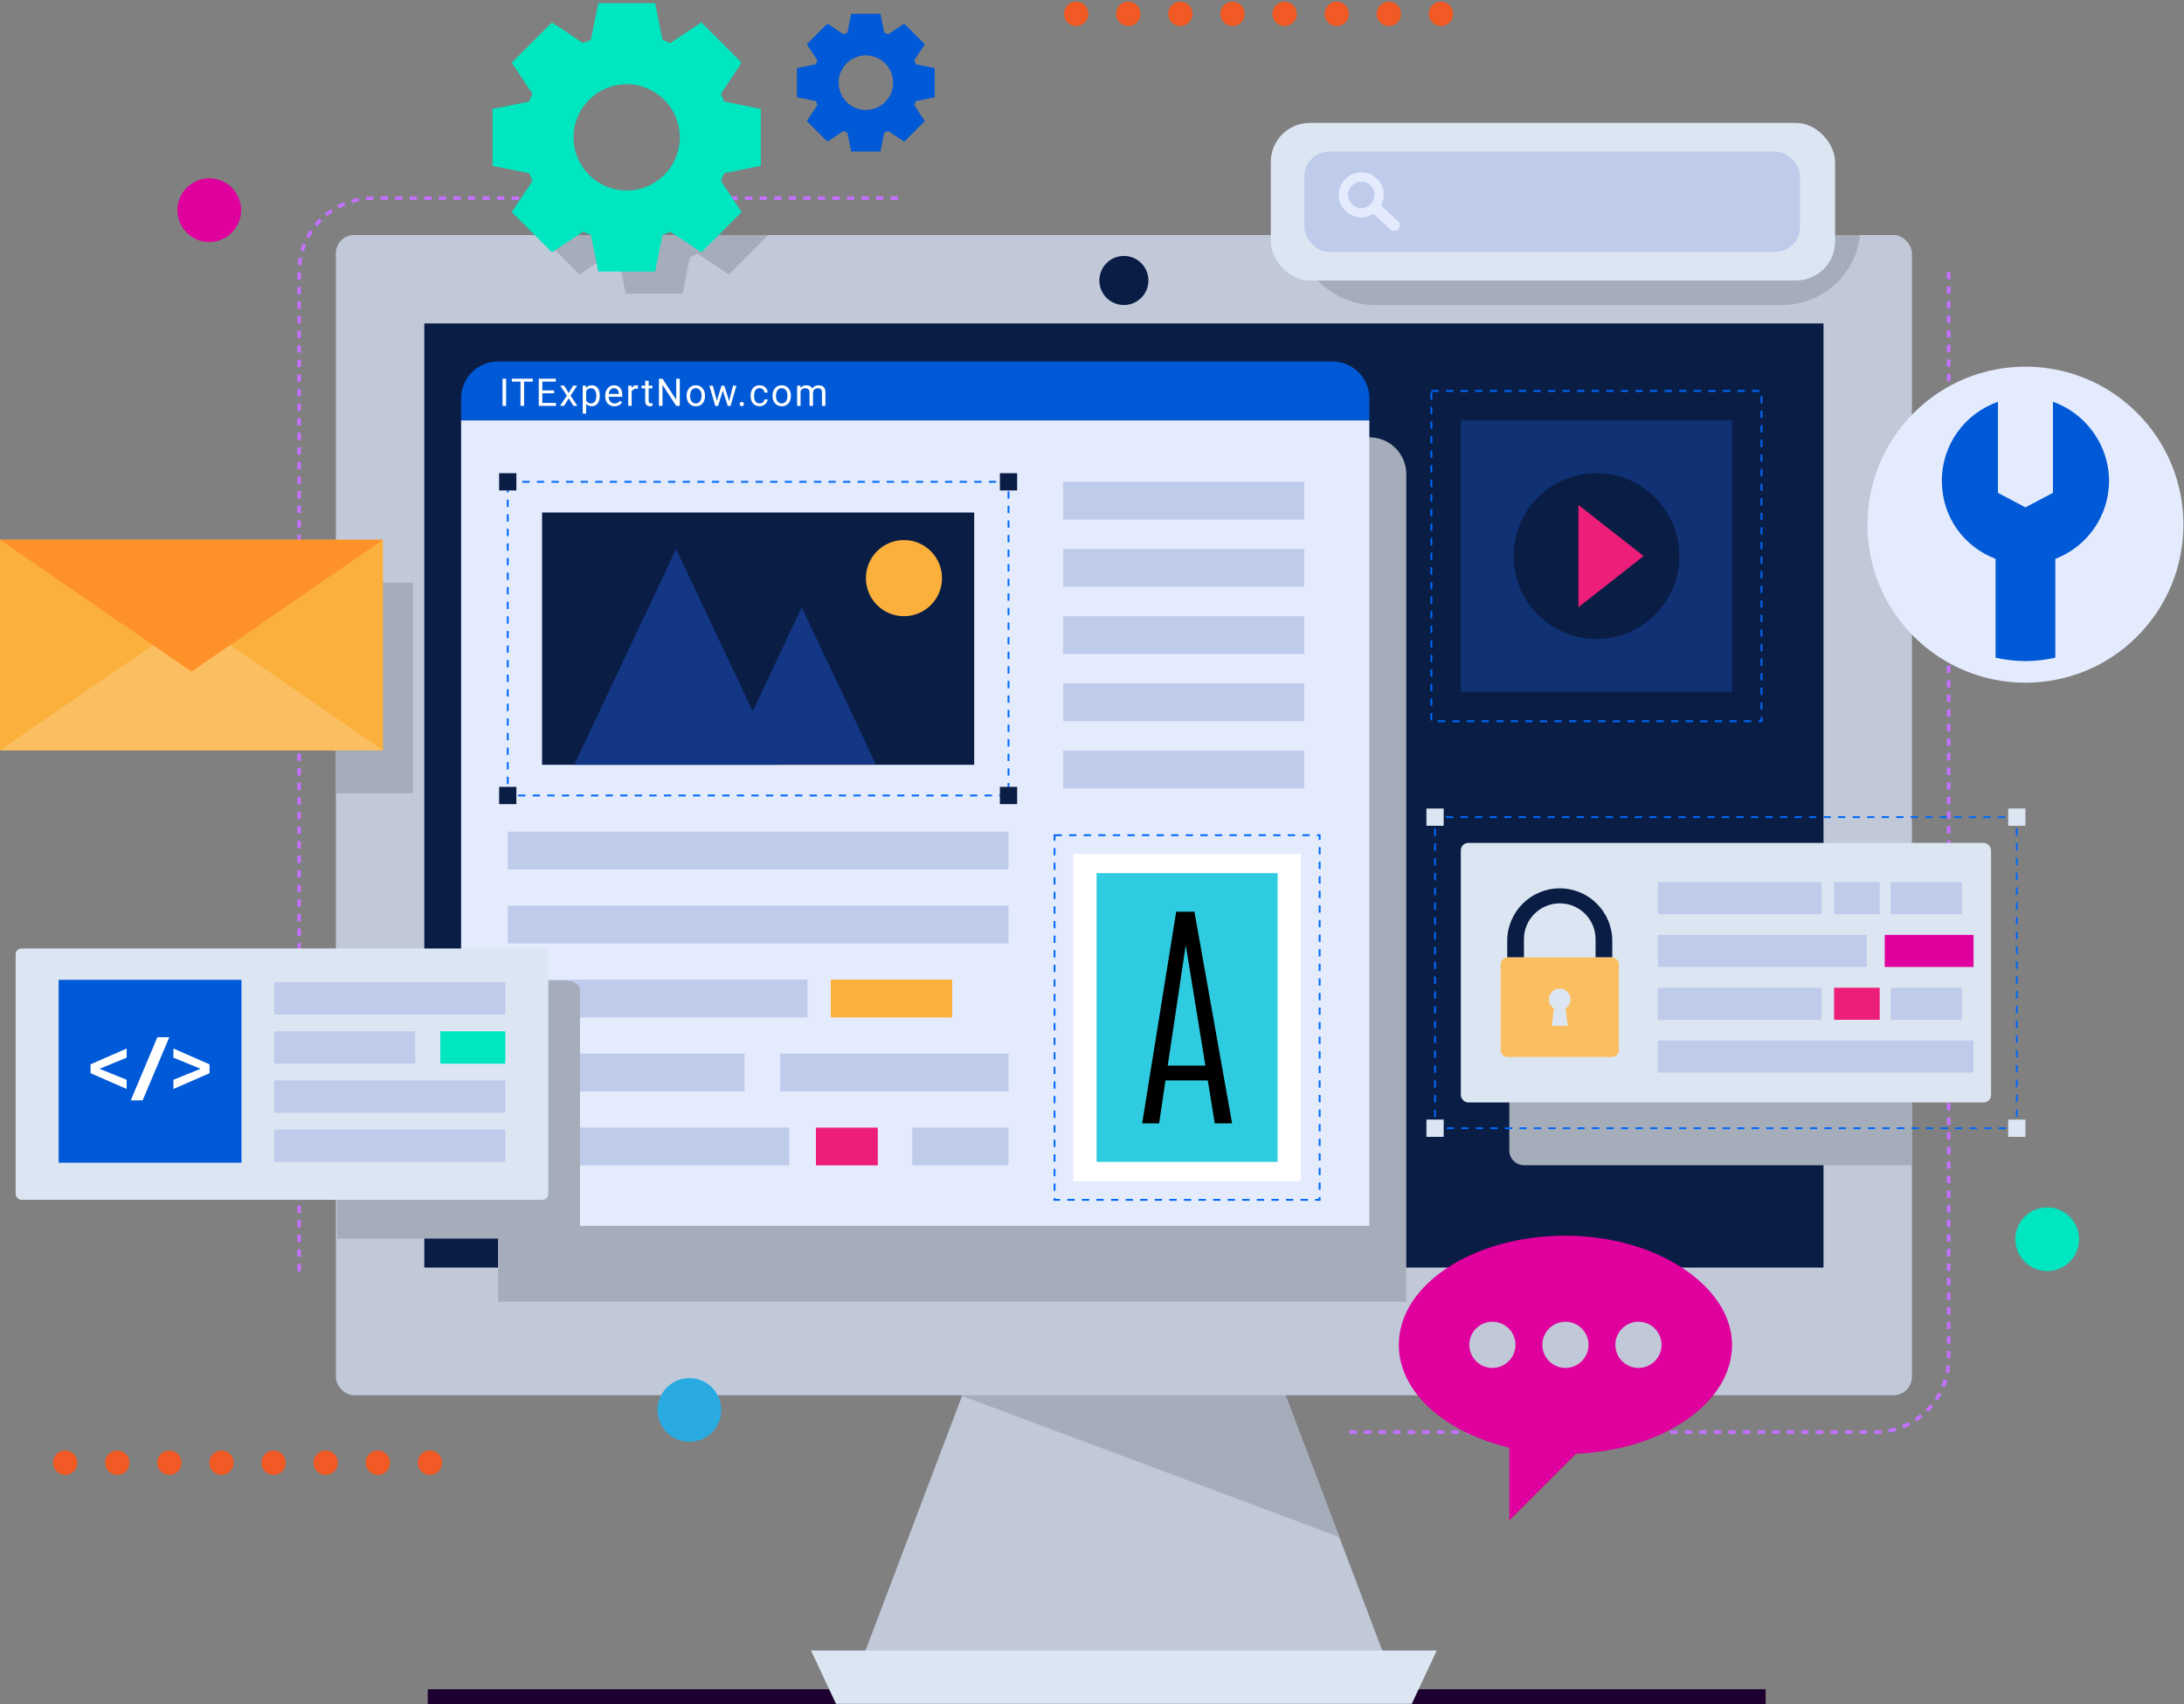 <?xml version="1.0" encoding="UTF-8"?>
<svg xmlns="http://www.w3.org/2000/svg" viewBox="0 0 800 624">
  <rect x="0" y="0" width="800" height="624" fill="#808080" stroke="none"/>
  <defs>
    <style>.cls-1{fill:#fff;}.cls-2,.cls-3{fill:#a5acba;}.cls-2,.cls-4{mix-blend-mode:multiply;}.cls-5{stroke-dasharray:0 0 2.66 2.66;}.cls-5,.cls-6,.cls-7,.cls-8,.cls-9{fill:none;stroke-miterlimit:10;}.cls-5,.cls-7,.cls-8,.cls-9{stroke:#0068fa;stroke-width:.67px;}.cls-6{stroke:#c370ff;stroke-width:1.33px;}.cls-6,.cls-9{stroke-dasharray:0 0 2.67 2.67;}.cls-10{isolation:isolate;}.cls-11{fill:#f15a24;}.cls-12{fill:#dce6f2;}.cls-13{fill:#df009d;}.cls-14{fill:#fbbf62;}.cls-15{fill:#2fcbe0;}.cls-16{fill:#0a1d45;}.cls-17{fill:#1d0030;}.cls-8{stroke-dasharray:0 0 2.71 2.71;}.cls-18{fill:#c1c9d9;}.cls-19{fill:#0059d6;}.cls-20{fill:#133785;}.cls-21{fill:#ed1e79;}.cls-22{fill:#e4ebfd;}.cls-23{fill:#103173;}.cls-24{fill:#29abe2;}.cls-25{fill:#00e6c0;}.cls-26{fill:#fbb03b;}.cls-27{fill:#ff9129;}.cls-28{fill:#becbeb;}</style>
  </defs>
  <g class="cls-10">
    <g id="Layer_1">
      <rect class="cls-17" x="156.68" y="618.6" width="490.08" height="5.4"></rect>
      <path class="cls-6" d="m713.81,99.56v397.89c0,14.87-12.1,26.98-26.98,26.98h-194.22"></path>
      <path class="cls-6" d="m109.56,465.53V99.56c0-14.87,12.1-26.98,26.98-26.98h194.58"></path>
      <polygon class="cls-18" points="453.15 464.18 370.22 464.18 316.94 604.67 506.43 604.67 453.15 464.18"></polygon>
      <polygon class="cls-12" points="517.13 623.95 306.23 623.95 297.09 604.42 526.27 604.42 517.13 623.95"></polygon>
      <polygon class="cls-2" points="352.4 511.16 490.57 562.87 465.22 496 358.15 496 352.4 511.16"></polygon>
      <rect class="cls-18" x="123.04" y="86.07" width="577.28" height="424.86" rx="6.67" ry="6.67"></rect>
      <path class="cls-16" d="m420.67,102.71c0,4.97-4.03,8.99-8.99,8.99s-8.99-4.03-8.99-8.99,4.03-8.99,8.99-8.99,8.99,4.03,8.99,8.99Z"></path>
      <rect class="cls-16" x="238.81" y="35.04" width="345.74" height="512.53" transform="translate(702.99 -120.37) rotate(90)"></rect>
      <path class="cls-11" d="m28.34,535.64c0,2.47-2,4.47-4.47,4.47s-4.47-2-4.47-4.47,2-4.47,4.47-4.47,4.47,2,4.47,4.47Z"></path>
      <circle class="cls-11" cx="42.95" cy="535.64" r="4.47"></circle>
      <circle class="cls-11" cx="62.04" cy="535.64" r="4.47"></circle>
      <circle class="cls-11" cx="81.13" cy="535.64" r="4.47"></circle>
      <circle class="cls-11" cx="100.22" cy="535.64" r="4.47"></circle>
      <circle class="cls-11" cx="119.3" cy="535.64" r="4.47"></circle>
      <circle class="cls-11" cx="138.39" cy="535.64" r="4.47"></circle>
      <circle class="cls-11" cx="157.48" cy="535.64" r="4.47"></circle>
      <path class="cls-11" d="m398.68,5.07c0,2.47-2,4.47-4.47,4.47s-4.47-2-4.47-4.47,2-4.47,4.47-4.47,4.47,2,4.47,4.47Z"></path>
      <path class="cls-11" d="m417.77,5.07c0,2.47-2,4.47-4.47,4.47s-4.47-2-4.47-4.47,2-4.47,4.47-4.47,4.47,2,4.47,4.47Z"></path>
      <path class="cls-11" d="m436.85,5.07c0,2.47-2,4.47-4.47,4.47s-4.47-2-4.47-4.47,2-4.47,4.47-4.47,4.47,2,4.47,4.47Z"></path>
      <path class="cls-11" d="m455.94,5.07c0,2.47-2,4.47-4.47,4.47s-4.47-2-4.47-4.47,2-4.47,4.47-4.47,4.47,2,4.47,4.47Z"></path>
      <path class="cls-11" d="m475.03,5.07c0,2.47-2,4.47-4.47,4.47s-4.47-2-4.47-4.47,2-4.47,4.47-4.47,4.47,2,4.47,4.47Z"></path>
      <path class="cls-11" d="m494.12,5.07c0,2.47-2,4.47-4.47,4.47s-4.47-2-4.47-4.47,2-4.47,4.47-4.47,4.47,2,4.47,4.47Z"></path>
      <path class="cls-11" d="m513.21,5.07c0,2.47-2,4.47-4.47,4.47s-4.47-2-4.47-4.47,2-4.47,4.47-4.47,4.47,2,4.47,4.47Z"></path>
      <path class="cls-11" d="m532.3,5.07c0,2.47-2,4.47-4.47,4.47s-4.47-2-4.47-4.47,2-4.47,4.47-4.47,4.47,2,4.47,4.47Z"></path>
      <path class="cls-25" d="m761.56,453.8c0,6.44-5.22,11.66-11.66,11.66s-11.66-5.22-11.66-11.66,5.22-11.66,11.66-11.66,11.66,5.22,11.66,11.66Z"></path>
      <path class="cls-13" d="m88.31,76.96c0,6.44-5.22,11.66-11.66,11.66s-11.66-5.22-11.66-11.66,5.22-11.66,11.66-11.66,11.66,5.22,11.66,11.66Z"></path>
      <path class="cls-24" d="m264.19,516.31c0,6.44-5.22,11.66-11.66,11.66s-11.66-5.22-11.66-11.66,5.22-11.66,11.66-11.66,11.66,5.22,11.66,11.66Z"></path>
      <path class="cls-2" d="m501.63,160.14H195.91c-7.45,0-13.49,6.04-13.49,13.49v303.02h332.7V173.63c0-7.45-6.04-13.49-13.49-13.49Z"></path>
      <path class="cls-19" d="m501.6,145.87c0-7.45-6.04-13.49-13.49-13.49H182.39c-7.45,0-13.49,6.04-13.49,13.49v8.09h332.7v-8.09Z"></path>
      <rect class="cls-22" x="168.9" y="153.96" width="332.7" height="294.93"></rect>
      <rect class="cls-28" x="389.43" y="176.44" width="88.34" height="13.83"></rect>
      <rect class="cls-28" x="389.43" y="201.05" width="88.34" height="13.83"></rect>
      <rect class="cls-28" x="389.43" y="225.66" width="88.34" height="13.83"></rect>
      <rect class="cls-28" x="389.43" y="250.28" width="88.34" height="13.83"></rect>
      <rect class="cls-28" x="389.43" y="274.89" width="88.34" height="13.83"></rect>
      <rect class="cls-9" x="386.28" y="305.85" width="97.11" height="133.53"></rect>
      <rect class="cls-1" x="393.14" y="312.69" width="83.39" height="119.84"></rect>
      <rect class="cls-15" x="401.69" y="319.75" width="66.3" height="105.72"></rect>
      <path d="m430.83,333.86h6.69l13.79,77.51h-6.34l-2.55-15.72h-15.5l-2.33,15.72h-6.21l12.46-77.51Zm10.7,56.37l-7.14-43.87h-.09l-6.56,43.87h13.79Z"></path>
      <rect class="cls-28" x="185.99" y="304.57" width="183.43" height="13.83"></rect>
      <rect class="cls-28" x="185.99" y="331.66" width="183.43" height="13.83"></rect>
      <rect class="cls-28" x="185.99" y="358.75" width="109.76" height="13.83"></rect>
      <rect class="cls-28" x="185.99" y="385.84" width="86.74" height="13.83"></rect>
      <rect class="cls-21" x="298.88" y="412.93" width="22.66" height="13.83"></rect>
      <rect class="cls-28" x="185.99" y="412.93" width="103.11" height="13.83"></rect>
      <rect class="cls-26" x="304.31" y="358.75" width="44.46" height="13.83"></rect>
      <rect class="cls-28" x="285.78" y="385.84" width="83.64" height="13.83"></rect>
      <rect class="cls-28" x="334.15" y="412.93" width="35.27" height="13.83"></rect>
      <rect class="cls-16" x="198.56" y="187.68" width="158.29" height="92.38"></rect>
      <polygon class="cls-20" points="293.68 222.41 275.71 260.45 247.66 201.05 210.35 280.07 284.98 280.07 284.87 279.84 320.8 279.84 293.68 222.41"></polygon>
      <path class="cls-26" d="m331.12,197.77c-7.7,0-13.94,6.24-13.94,13.94s6.24,13.94,13.94,13.94,13.94-6.24,13.94-13.94-6.24-13.94-13.94-13.94Z"></path>
      <rect class="cls-9" x="185.99" y="176.44" width="183.43" height="114.87"></rect>
      <rect class="cls-16" x="366.26" y="173.28" width="6.32" height="6.32"></rect>
      <rect class="cls-16" x="182.83" y="173.28" width="6.32" height="6.32"></rect>
      <rect class="cls-16" x="366.26" y="288.15" width="6.32" height="6.32"></rect>
      <rect class="cls-16" x="182.83" y="288.15" width="6.32" height="6.32"></rect>
      <rect class="cls-9" x="524.31" y="143.17" width="120.94" height="120.94"></rect>
      <rect class="cls-23" x="535.1" y="153.96" width="99.35" height="99.35"></rect>
      <circle class="cls-16" cx="584.78" cy="203.64" r="30.36" transform="translate(27.28 473.14) rotate(-45)"></circle>
      <polygon class="cls-21" points="578.19 184.92 578.19 222.35 602.07 203.64 578.19 184.92"></polygon>
      <path class="cls-2" d="m475.02,86.07c1.6,14.41,13.81,25.63,28.65,25.63h149.04c14.84,0,27.05-11.21,28.65-25.63h-206.34Z"></path>
      <rect class="cls-12" x="465.49" y="45.02" width="206.71" height="57.69" rx="14.27" ry="14.27"></rect>
      <rect class="cls-28" x="477.77" y="55.49" width="181.58" height="36.75" rx="9.09" ry="9.09"></rect>
      <path class="cls-22" d="m512.14,81.02l-6.26-5.78c.65-1.2.99-2.53.99-3.89,0-4.54-3.69-8.24-8.24-8.24s-8.24,3.69-8.24,8.24,3.69,8.24,8.24,8.24c1.57,0,3.1-.46,4.44-1.33l6.27,5.79c.38.36.88.55,1.4.55.58,0,1.13-.24,1.51-.66.37-.41.57-.93.55-1.48-.02-.55-.26-1.06-.66-1.43Zm-8.67-9.66c0,2.67-2.17,4.84-4.84,4.84s-4.84-2.17-4.84-4.84,2.17-4.84,4.84-4.84,4.84,2.17,4.84,4.84Z"></path>
      <path class="cls-2" d="m700.32,331.66h-142.07c-2.98,0-5.4,2.42-5.4,5.4v84.24c0,2.98,2.42,5.4,5.4,5.4h142.07v-95.03Z"></path>
      <polyline class="cls-7" points="738.76 411.81 738.76 413.15 737.43 413.15"></polyline>
      <line class="cls-5" x1="734.76" y1="413.15" x2="528.32" y2="413.15"></line>
      <polyline class="cls-7" points="526.99 413.15 525.66 413.15 525.66 411.81"></polyline>
      <line class="cls-8" x1="525.66" y1="409.1" x2="525.66" y2="301.93"></line>
      <polyline class="cls-7" points="525.66 300.57 525.66 299.23 526.99 299.23"></polyline>
      <line class="cls-5" x1="529.66" y1="299.23" x2="736.09" y2="299.23"></line>
      <polyline class="cls-7" points="737.43 299.23 738.76 299.23 738.76 300.57"></polyline>
      <line class="cls-8" x1="738.76" y1="303.28" x2="738.76" y2="410.46"></line>
      <rect class="cls-12" x="735.6" y="296.08" width="6.32" height="6.32"></rect>
      <rect class="cls-12" x="522.5" y="296.08" width="6.32" height="6.32"></rect>
      <rect class="cls-12" x="735.6" y="409.99" width="6.32" height="6.32"></rect>
      <rect class="cls-12" x="522.5" y="409.99" width="6.32" height="6.32"></rect>
      <rect class="cls-12" x="535.1" y="308.68" width="194.22" height="95.03" rx="2.67" ry="2.67"></rect>
      <rect class="cls-28" x="607.25" y="323.05" width="60.01" height="11.74"></rect>
      <rect class="cls-28" x="607.25" y="342.36" width="76.51" height="11.74"></rect>
      <rect class="cls-13" x="690.38" y="342.36" width="32.53" height="11.74"></rect>
      <rect class="cls-28" x="671.83" y="323.05" width="16.72" height="11.74" transform="translate(1360.37 657.84) rotate(180)"></rect>
      <rect class="cls-28" x="692.55" y="323.05" width="26.09" height="11.74" transform="translate(1411.19 657.84) rotate(180)"></rect>
      <rect class="cls-28" x="607.25" y="361.7" width="60.01" height="11.74"></rect>
      <rect class="cls-28" x="607.25" y="381.02" width="115.65" height="11.74"></rect>
      <rect class="cls-21" x="671.83" y="361.7" width="16.72" height="11.74" transform="translate(1360.37 735.14) rotate(180)"></rect>
      <rect class="cls-28" x="692.55" y="361.7" width="26.09" height="11.74" transform="translate(1411.19 735.14) rotate(180)"></rect>
      <path class="cls-16" d="m571.34,325.31h0c-10.62,0-19.24,8.61-19.24,19.24v6.06h6.12v-6.68c0-7.25,5.87-13.12,13.12-13.12h0c7.25,0,13.12,5.87,13.12,13.12v6.68h6.12v-6.06c0-10.62-8.61-19.24-19.24-19.24Z"></path>
      <path class="cls-14" d="m590.43,350.61h-38.19c-1.41,0-2.55,1.14-2.55,2.55v31.36c0,1.41,1.14,2.55,2.55,2.55h38.19c1.41,0,2.55-1.14,2.55-2.55v-31.36c0-1.41-1.14-2.55-2.55-2.55Zm-16.19,25.05h-5.81l.75-6.37c-1.08-.71-1.8-1.93-1.8-3.31,0-2.18,1.77-3.96,3.95-3.96s3.96,1.77,3.96,3.96c0,1.39-.72,2.61-1.8,3.31l.75,6.37Z"></path>
      <path class="cls-13" d="m573.42,452.5c-33.71,0-61.03,17.89-61.03,39.97,0,17.35,16.88,32.11,40.47,37.64v26.69l24.45-24.45c31.9-1.31,57.15-18.66,57.15-39.88s-27.32-39.97-61.03-39.97Zm-26.75,48.43c-4.67,0-8.46-3.79-8.46-8.46s3.79-8.46,8.46-8.46,8.46,3.79,8.46,8.46-3.79,8.46-8.46,8.46Zm26.75,0c-4.67,0-8.46-3.79-8.46-8.46s3.79-8.46,8.46-8.46,8.46,3.79,8.46,8.46-3.79,8.46-8.46,8.46Zm26.75,0c-4.67,0-8.46-3.79-8.46-8.46s3.79-8.46,8.46-8.46,8.46,3.79,8.46,8.46-3.79,8.46-8.46,8.46Z"></path>
      <path class="cls-19" d="m342.38,35.62v-10.69l-6.88-1.39h0c-.19-.5-.39-1-.62-1.48h.01s3.88-5.84,3.88-5.84l-7.56-7.56-5.85,3.88h0c-.48-.21-.98-.42-1.48-.61h0l-1.39-6.88h-10.69l-1.39,6.88h0c-.5.19-1,.39-1.48.62h.01s-5.85-3.9-5.85-3.9l-7.56,7.56,3.88,5.85h.01c-.22.47-.43.96-.62,1.47h0s-6.88,1.39-6.88,1.39v10.69l6.88,1.39h0c.19.5.39,1,.62,1.48h-.01s-3.88,5.84-3.88,5.84l7.56,7.56,5.85-3.88h-.01c.48.21.98.42,1.48.61h0l1.39,6.88h10.69l1.39-6.88h0c.5-.19,1-.39,1.48-.62h0s5.85,3.9,5.85,3.9l7.56-7.56-3.88-5.85h-.01c.22-.47.43-.96.62-1.47h0s6.88-1.39,6.88-1.39Zm-25.21,4.64c-5.52,0-9.99-4.47-9.99-9.99s4.47-9.99,9.99-9.99,9.99,4.47,9.99,9.99-4.47,9.99-9.99,9.99Z"></path>
      <g class="cls-4">
        <path class="cls-3" d="m197.8,86.07l14.44,14.44,11.39-7.57-.02-.02c.94.44,1.9.85,2.88,1.21h0l2.7,13.41h20.83l2.7-13.41h0c.98-.36,1.94-.77,2.88-1.21l-.02.02,11.39,7.57,14.43-14.44h-83.62Z"></path>
      </g>
      <path class="cls-25" d="m278.68,60.72v-20.83l-13.41-2.7h0c-.36-.98-.77-1.94-1.21-2.88l.02.02,7.57-11.39-14.73-14.73-11.39,7.57.02.02c-.94-.44-1.9-.84-2.88-1.21h0l-2.7-13.41h-20.83l-2.7,13.41h0c-.98.36-1.94.77-2.88,1.21l.02-.02-11.39-7.57-14.73,14.73,7.57,11.39.02-.02c-.44.94-.84,1.9-1.21,2.88h0s-13.41,2.7-13.41,2.7v20.83l13.41,2.7h0c.36.98.77,1.94,1.21,2.88l-.02-.02-7.57,11.39,14.73,14.73,11.39-7.57-.02-.02c.94.44,1.9.84,2.88,1.21h0l2.7,13.41h20.83l2.7-13.41h0c.98-.36,1.94-.77,2.88-1.21l-.02.02,11.39,7.57,14.73-14.73-7.57-11.39-.02.02c.44-.94.84-1.9,1.21-2.88h0s13.41-2.7,13.41-2.7Zm-49.13,9.05c-10.75,0-19.47-8.72-19.47-19.47s8.72-19.47,19.47-19.47,19.47,8.72,19.47,19.47-8.72,19.47-19.47,19.47Z"></path>
      <circle class="cls-22" cx="741.92" cy="192.14" r="57.87" transform="translate(81.44 580.89) rotate(-45)"></circle>
      <path class="cls-19" d="m752,147.14v33.33l-10.08,5.33-10.08-5.33v-33.33c-11.96,4.17-20.54,15.53-20.54,28.91s8.17,24.19,19.68,28.6v36.19c3.52.79,7.17,1.24,10.94,1.24s7.41-.45,10.94-1.24v-36.19c11.51-4.4,19.68-15.54,19.68-28.6s-8.58-24.74-20.54-28.91Z"></path>
      <path class="cls-2" d="m207.06,359.07h-83.56v94.5h83.56c2.98,0,5.4-1.62,5.4-3.62v-87.26c0-2-2.42-3.62-5.4-3.62Z"></path>
      <rect class="cls-12" x="5.73" y="347.33" width="195.12" height="92.05" rx="2.16" ry="2.16"></rect>
      <rect class="cls-28" x="100.42" y="413.63" width="84.68" height="11.84" transform="translate(285.53 839.1) rotate(180)"></rect>
      <rect class="cls-28" x="100.42" y="395.65" width="84.68" height="11.84" transform="translate(285.53 803.14) rotate(180)"></rect>
      <rect class="cls-28" x="100.42" y="377.67" width="51.67" height="11.84" transform="translate(252.52 767.18) rotate(180)"></rect>
      <rect class="cls-25" x="161.27" y="377.67" width="23.83" height="11.84" transform="translate(346.37 767.18) rotate(180)"></rect>
      <rect class="cls-28" x="100.42" y="359.69" width="84.68" height="11.84" transform="translate(285.53 731.22) rotate(180)"></rect>
      <rect class="cls-19" x="21.48" y="358.81" width="66.97" height="66.97"></rect>
      <path class="cls-1" d="m33.17,393.01v-3.26l13.23-5.78v3.34l-9.94,4.08,9.94,4.02v3.37l-13.23-5.78Z"></path>
      <path class="cls-1" d="m57.66,379.81h4.36l-9.77,23.14h-4.36l9.77-23.14Z"></path>
      <path class="cls-1" d="m63.52,395.41l9.94-4.02-9.94-4.08v-3.34l13.23,5.78v3.26l-13.23,5.78v-3.37Z"></path>
      <rect class="cls-2" x="123.04" y="213.39" width="28.22" height="77.09"></rect>
      <rect class="cls-26" y="197.66" width="140.27" height="77.09"></rect>
      <polygon class="cls-14" points="70.14 274.76 140.27 274.76 70.14 226.47 0 274.76 70.14 274.76"></polygon>
      <polygon class="cls-27" points="70.14 197.66 0 197.66 70.14 245.96 140.27 197.66 70.14 197.66"></polygon>
      <path class="cls-1" d="m185.39,148.63h-1.31v-9.95h1.31v9.95Z"></path>
      <path class="cls-1" d="m195.17,139.75h-3.2v8.88h-1.31v-8.88h-3.19v-1.07h7.7v1.07Z"></path>
      <path class="cls-1" d="m202.97,144.03h-4.31v3.53h5.01v1.07h-6.32v-9.95h6.25v1.07h-4.94v3.21h4.31v1.07Z"></path>
      <path class="cls-1" d="m208.29,143.93l1.64-2.7h1.48l-2.42,3.66,2.5,3.74h-1.46l-1.71-2.77-1.71,2.77h-1.47l2.5-3.74-2.42-3.66h1.46l1.62,2.7Z"></path>
      <path class="cls-1" d="m219.69,145.01c0,1.13-.26,2.03-.77,2.72s-1.21,1.03-2.09,1.03-1.6-.28-2.12-.85v3.56h-1.26v-10.24h1.16l.06.82c.51-.64,1.23-.96,2.15-.96s1.59.33,2.11,1c.52.67.78,1.6.78,2.8v.12Zm-1.26-.14c0-.83-.18-1.49-.53-1.98s-.84-.72-1.46-.72c-.77,0-1.34.34-1.72,1.02v3.53c.38.67.96,1.01,1.74,1.01.61,0,1.09-.24,1.45-.72.36-.48.54-1.2.54-2.14Z"></path>
      <path class="cls-1" d="m225.07,148.77c-1,0-1.82-.33-2.45-.99s-.94-1.54-.94-2.64v-.23c0-.73.14-1.39.42-1.97.28-.58.67-1.03,1.18-1.35.5-.33,1.05-.49,1.64-.49.96,0,1.71.32,2.24.95s.8,1.54.8,2.72v.53h-5.01c.02.73.23,1.32.64,1.77.41.45.93.67,1.56.67.45,0,.83-.09,1.13-.27s.58-.42.81-.72l.77.6c-.62.95-1.55,1.43-2.79,1.43Zm-.16-6.63c-.51,0-.94.19-1.29.56s-.56.89-.64,1.56h3.71v-.1c-.04-.64-.21-1.14-.52-1.49s-.73-.53-1.26-.53Z"></path>
      <path class="cls-1" d="m233.69,142.37c-.19-.03-.4-.05-.62-.05-.83,0-1.39.35-1.69,1.06v5.25h-1.26v-7.4h1.23l.02.85c.42-.66,1-.99,1.76-.99.25,0,.43.03.56.1v1.18Z"></path>
      <path class="cls-1" d="m237.61,139.44v1.79h1.38v.98h-1.38v4.59c0,.3.06.52.18.67.12.15.33.22.63.22.15,0,.35-.03.6-.08v1.02c-.33.09-.66.14-.97.14-.57,0-.99-.17-1.28-.51s-.43-.83-.43-1.46v-4.59h-1.35v-.98h1.35v-1.79h1.26Z"></path>
      <path class="cls-1" d="m249.01,148.63h-1.32l-5.01-7.67v7.67h-1.32v-9.95h1.32l5.02,7.7v-7.7h1.31v9.95Z"></path>
      <path class="cls-1" d="m251.51,144.86c0-.72.14-1.38.43-1.96.29-.58.68-1.03,1.19-1.34.51-.31,1.09-.47,1.74-.47,1.01,0,1.82.35,2.44,1.05.62.7.93,1.62.93,2.78v.09c0,.72-.14,1.37-.41,1.94-.28.57-.67,1.02-1.18,1.34-.51.32-1.1.48-1.77.48-1,0-1.81-.35-2.44-1.05-.62-.7-.93-1.62-.93-2.77v-.09Zm1.27.15c0,.82.19,1.48.57,1.98.38.5.89.75,1.53.75s1.15-.25,1.53-.76.57-1.21.57-2.12c0-.81-.19-1.47-.58-1.97-.39-.5-.9-.76-1.54-.76s-1.13.25-1.51.75-.57,1.21-.57,2.13Z"></path>
      <path class="cls-1" d="m267.08,146.89l1.42-5.65h1.26l-2.15,7.4h-1.03l-1.8-5.61-1.75,5.61h-1.03l-2.15-7.4h1.26l1.46,5.54,1.72-5.54h1.02l1.76,5.65Z"></path>
      <path class="cls-1" d="m270.93,147.97c0-.22.06-.4.2-.55.13-.15.32-.22.58-.22s.46.07.59.22c.13.15.2.33.2.55s-.07.39-.2.53c-.13.14-.33.21-.59.21s-.46-.07-.58-.21c-.13-.14-.2-.32-.2-.53Z"></path>
      <path class="cls-1" d="m278.26,147.73c.45,0,.85-.14,1.18-.41s.52-.62.56-1.03h1.2c-.02.42-.17.83-.44,1.21s-.63.69-1.08.92c-.45.23-.92.34-1.43.34-1.01,0-1.81-.34-2.4-1.01-.6-.67-.89-1.59-.89-2.76v-.21c0-.72.13-1.36.4-1.92s.64-1,1.14-1.31c.49-.31,1.08-.46,1.75-.46.83,0,1.52.25,2.07.75.55.5.84,1.14.88,1.93h-1.2c-.04-.48-.22-.87-.54-1.18-.33-.31-.73-.46-1.21-.46-.64,0-1.14.23-1.49.69-.35.46-.53,1.13-.53,2.01v.24c0,.85.18,1.51.53,1.97s.85.69,1.5.69Z"></path>
      <path class="cls-1" d="m282.98,144.86c0-.72.14-1.38.43-1.96.29-.58.68-1.03,1.19-1.34.51-.31,1.09-.47,1.74-.47,1.01,0,1.82.35,2.44,1.05.62.7.93,1.62.93,2.78v.09c0,.72-.14,1.37-.41,1.94-.28.57-.67,1.02-1.18,1.34-.51.32-1.1.48-1.77.48-1,0-1.81-.35-2.44-1.05-.62-.7-.93-1.62-.93-2.77v-.09Zm1.27.15c0,.82.19,1.48.57,1.98.38.5.89.75,1.53.75s1.15-.25,1.53-.76.57-1.21.57-2.12c0-.81-.19-1.47-.58-1.97-.39-.5-.9-.76-1.54-.76s-1.13.25-1.51.75-.57,1.21-.57,2.13Z"></path>
      <path class="cls-1" d="m293.19,141.23l.03.82c.54-.64,1.27-.96,2.19-.96,1.03,0,1.74.4,2.11,1.19.25-.36.57-.64.96-.86.39-.22.86-.33,1.4-.33,1.62,0,2.45.86,2.47,2.58v4.96h-1.26v-4.88c0-.53-.12-.92-.36-1.19s-.65-.39-1.22-.39c-.47,0-.86.14-1.17.42s-.49.66-.54,1.13v4.91h-1.27v-4.85c0-1.08-.53-1.61-1.58-1.61-.83,0-1.4.35-1.7,1.06v5.4h-1.26v-7.4h1.2Z"></path>
    </g>
  </g>
</svg>
